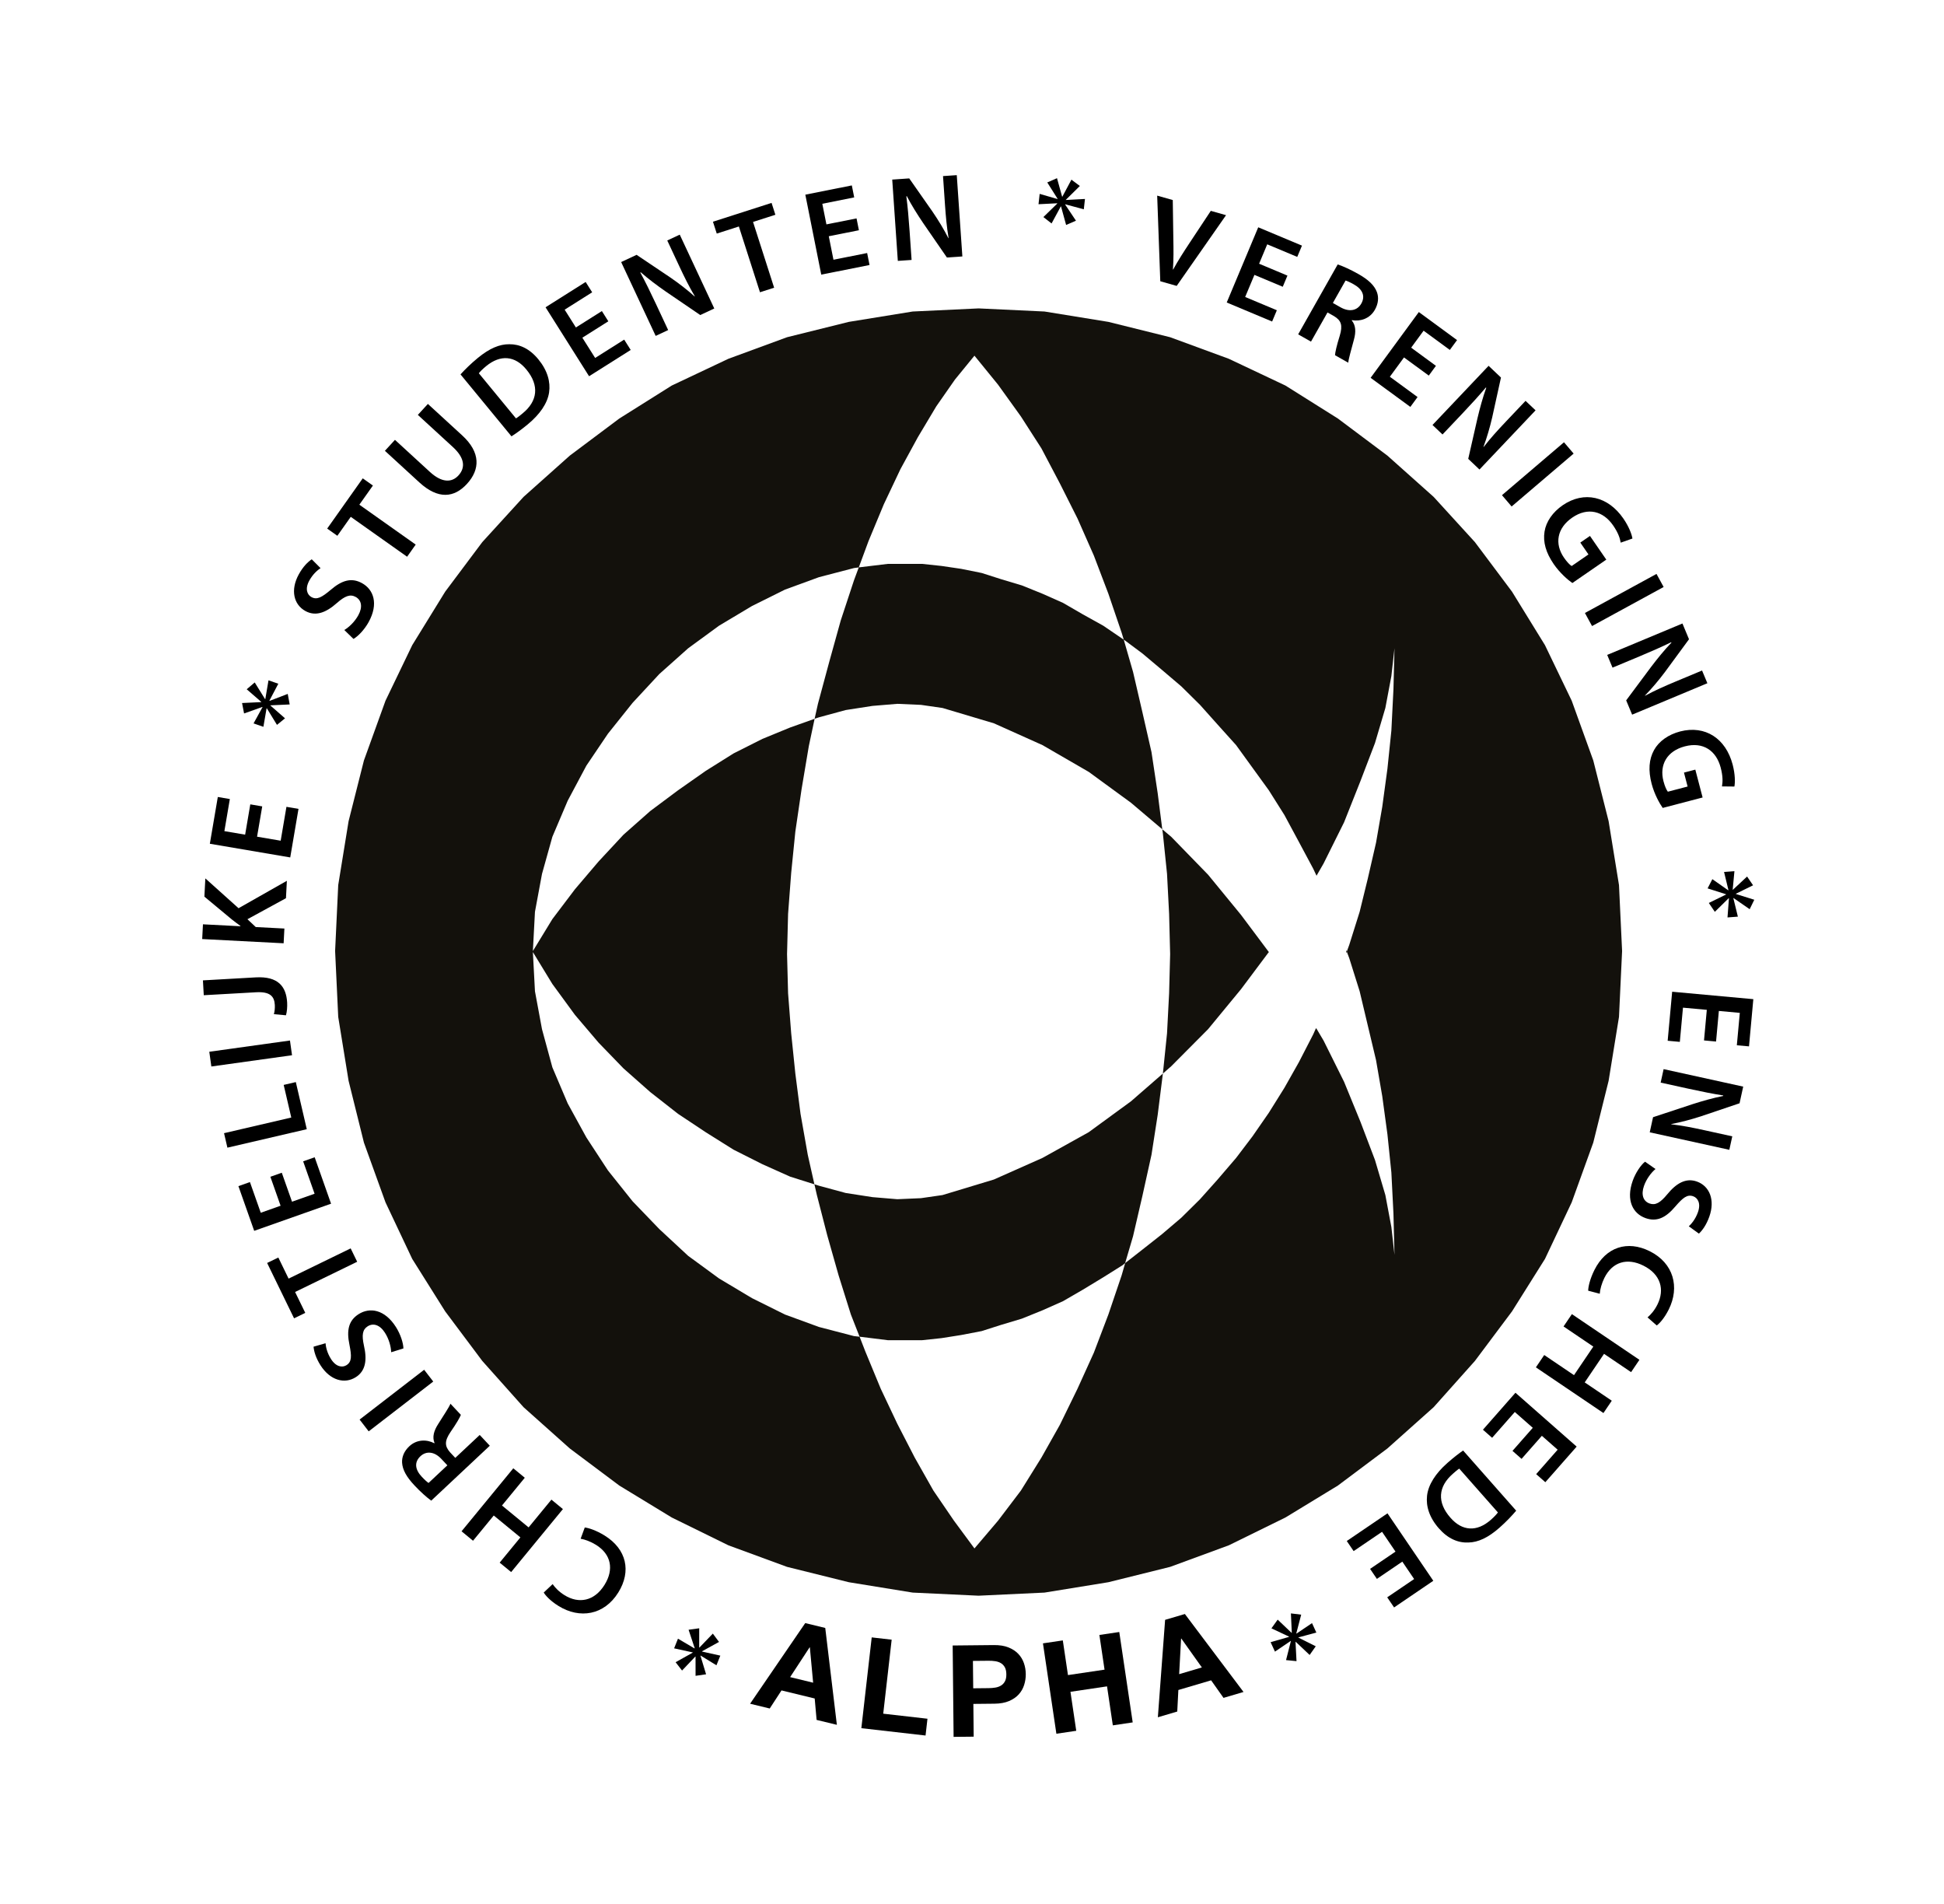 <svg xmlns="http://www.w3.org/2000/svg" xmlns:xlink="http://www.w3.org/1999/xlink" id="Layer_1" width="293.041" height="286.96" x="0" y="0" enable-background="new 0 0 293.041 286.96" version="1.1" viewBox="0 0 293.041 286.96" xml:space="preserve"><g><defs><rect id="SVGID_1_" width="293.041" height="286.96"/></defs><clipPath id="SVGID_2_"><use overflow="visible" xlink:href="#SVGID_1_"/></clipPath><path fill="#13110C" d="M147.515,46.478l-9.938,0.469l-9.625,1.562l-9.312,2.313l-8.844,3.25 l-8.531,4.031l-7.906,4.969l-7.469,5.594l-6.969,6.218l-6.219,6.813l-5.593,7.469l-4.969,8.062l-4.031,8.375l-3.25,9l-2.313,9.156 l-1.562,9.625l-0.469,9.938l0.469,9.938l1.562,9.625l2.313,9.313l3.25,9l4.031,8.531l4.969,7.906l5.593,7.469l6.219,6.969 l6.969,6.219l7.469,5.594l7.906,4.813l8.531,4.188l8.844,3.25l9.312,2.313l9.625,1.563l9.938,0.469l9.937-0.469l9.625-1.563 l9.313-2.313l8.844-3.25l8.531-4.188l7.906-4.813l7.469-5.594l6.969-6.219l6.219-6.969l5.594-7.469l4.969-7.906l4.031-8.531l3.25-9 l2.313-9.313l1.563-9.625l0.469-9.938l-0.469-9.938l-1.563-9.625l-2.313-9.156l-3.25-9l-4.031-8.375l-4.969-8.062l-5.594-7.469 l-6.219-6.813l-6.969-6.218l-7.469-5.594l-7.906-4.969l-8.531-4.031l-8.844-3.25l-9.313-2.313l-9.625-1.562L147.515,46.478z M146.89,53.603l3.562,4.375l3.438,4.781l3.094,4.813l2.781,5.281l2.656,5.281l2.469,5.594l2.188,5.75l2,5.875l0.313,1.031 l2.813,2.094l2.937,2.469l2.938,2.5l2.812,2.781l2.625,2.938l2.813,3.125l2.468,3.406l2.469,3.406l2.344,3.719l2.188,4.062 l2.157,4.032l0.5,1.062l1.062-1.844l3.094-6.218l2.47-6.219l2.187-5.719l1.563-5.281l0.906-4.813l0.469-4.187l-0.156,6.187 l-0.313,6.219l-0.594,5.75l-0.781,5.75l-0.938,5.406l-1.25,5.438l-1.219,4.969l-1.563,4.969l-0.375,1.031l0.375,1l1.563,4.969 l1.219,5.125l1.25,5.25l0.938,5.438l0.781,5.75l0.594,5.75l0.313,6.188l0.156,6.219l-0.469-4.188l-0.906-4.813l-1.563-5.281 l-2.187-5.75l-2.47-6.031l-3.094-6.219l-1.094-1.844h-0.063l-0.405,0.906l-2.157,4.188l-2.188,3.875l-2.344,3.75l-2.469,3.563 l-2.468,3.25l-2.813,3.281l-2.625,2.938l-2.812,2.781l-2.938,2.5l-2.937,2.313l-2.595,2.031l-0.531,1.844l-2,5.906l-2.188,5.75 l-2.469,5.438l-2.656,5.438l-2.781,4.938l-3.094,4.969l-3.438,4.531l-3.562,4.188l-3.094-4.188l-3.094-4.531l-2.812-4.969 l-2.625-5.094l-2.5-5.281l-2.313-5.594l-0.875-2.25l-0.843-0.094l-5.282-1.375l-5.125-1.875l-4.968-2.469l-4.969-2.969 l-4.656-3.406l-4.344-4.031l-4.031-4.188l-3.719-4.656l-3.25-4.969l-2.813-5.125l-2.312-5.438l-1.563-5.749l-1.062-5.719 l-0.313-5.907l2.938,4.813l3.406,4.656l3.563,4.188l3.75,3.875l4.031,3.563l4.187,3.28l4.188,2.782l4.187,2.625l4.344,2.188 l4.188,1.875l3.656,1.156l-1-4.438l-1.094-6.188l-0.781-6.062l-0.625-6.063l-0.469-6.031l-0.156-5.906l0.156-6.063l0.469-6.187 l0.625-6.219l0.937-6.375l1.094-6.5l0.875-4.125l-3.687,1.312l-4.188,1.719l-4.344,2.188l-4.187,2.625l-4.188,2.937l-4.187,3.125 l-4.031,3.563l-3.75,4.031l-3.563,4.187l-3.406,4.5l-2.938,4.813l0.313-5.906l1.062-5.719l1.563-5.594l2.312-5.437l2.813-5.282 l3.25-4.812l3.719-4.656l4.031-4.344l4.344-3.875l4.656-3.406l4.969-2.969l4.968-2.469l5.125-1.875l5.282-1.375l0.718-0.094 l1.469-3.968l2.313-5.563l2.5-5.281l2.625-4.813l2.781-4.656l2.812-4.031L146.89,53.603z M129.452,85.509l-0.718,1.938l-2,6.062 l-1.719,6.188l-1.719,6.375l-0.5,2.25l0.656-0.219l4.032-1.094l4.031-0.625l3.75-0.312l3.562,0.156l3.25,0.469l7.75,2.312 l7.313,3.282l6.969,4.031l6.375,4.656l4.72,4l-0.688-5.406l-0.937-6.219l-1.375-6.031l-1.407-6.063l-1.406-4.875l-0.156-0.093 l-2.938-2l-3.094-1.719l-2.969-1.719l-3.094-1.375l-3.094-1.25l-3.125-0.937l-2.937-0.938l-3.094-0.625l-2.969-0.437l-2.937-0.313 h-5.125L129.452,85.509z M175.202,124.978l0.093,0.656l0.625,6.063l0.313,6.031l0.156,6.063l-0.156,5.906l-0.313,6.031 l-0.625,6.063l1.25-1.094l5.563-5.594l4.969-6.031l4.188-5.594l-4.188-5.594l-4.969-6.062l-5.563-5.719L175.202,124.978z M191.264,143.478l0.031,0.032v-0.063L191.264,143.478z M175.295,161.791l-4.813,4.187l-6.375,4.657l-6.969,3.875l-7.313,3.25 l-7.75,2.344l-3.25,0.469l-3.562,0.156l-3.75-0.313l-4.031-0.625l-4.032-1.094l-0.687-0.219l0.375,1.625l1.562,6.063l1.719,6.063 l1.844,5.875l1.312,3.344l4.282,0.531h5.125l2.937-0.313l2.969-0.469l3.094-0.594l2.937-0.938l3.125-0.938l3.094-1.25l3.094-1.375 l2.969-1.719l3.094-1.875l2.938-1.844l0.375-0.313l1.188-4.031l1.407-6.063l1.375-6.219l0.937-6.031L175.295,161.791z M203.014,143.416l-0.094-0.25v0.5L203.014,143.416z" clip-path="url(#SVGID_2_)"/><polygon points="101.841 250.508 104.42 249.066 104.435 249.032 101.617 248.416 102.199 246.959 104.695 248.43 104.716 248.379 103.798 245.616 105.401 245.393 105.397 248.297 105.437 248.294 107.454 246.195 108.386 247.451 105.843 248.851 105.822 248.9 108.582 249.514 107.999 250.97 105.602 249.5 105.589 249.533 106.435 252.327 104.851 252.558 104.847 249.669 104.814 249.655 102.813 251.761" clip-path="url(#SVGID_2_)"/><path d="M88.148,230.203c0.584,0.063,1.729,0.43,2.999,1.218c3.313,2.055,4.041,5.379,2.062,8.568 c-2.132,3.439-5.82,4.025-9.01,2.046c-1.255-0.776-1.975-1.588-2.237-2.029l1.344-1.269c0.362,0.525,0.944,1.144,1.795,1.671 c2.121,1.316,4.482,0.936,6.036-1.573c1.433-2.309,1.003-4.591-1.304-6.021c-0.76-0.471-1.66-0.814-2.307-0.915L88.148,230.203z" clip-path="url(#SVGID_2_)"/><polygon points="75.32 235.499 78.445 231.696 74.43 228.396 71.305 232.2 69.574 230.776 77.375 221.282 79.107 222.707 75.669 226.89 79.683 230.188 83.121 226.005 84.854 227.429 77.052 236.922" clip-path="url(#SVGID_2_)"/><path d="M65.004,226.159c-0.707-0.514-1.633-1.342-2.517-2.286c-1.211-1.291-1.808-2.355-1.876-3.44 c-0.049-0.879,0.314-1.744,1.086-2.467c1.156-1.085,2.677-1.036,3.767-0.459l0.04-0.037c-0.371-0.877-0.108-1.848,0.557-2.871 c0.843-1.34,1.655-2.552,1.841-3.049l1.57,1.676c-0.142,0.383-0.661,1.294-1.555,2.581c-0.92,1.363-0.906,2.124-0.06,3.08 l0.772,0.825l3.685-3.454l1.52,1.623L65.004,226.159z M67.435,220.834l-0.911-0.971c-1.035-1.104-2.256-1.234-3.147-0.399 c-0.971,0.911-0.801,2.025,0.198,3.089c0.485,0.52,0.837,0.815,1.026,0.938L67.435,220.834z" clip-path="url(#SVGID_2_)"/><rect width="12.285" height="2.242" x="53.652" y="210.008" clip-path="url(#SVGID_2_)" transform="matrix(-0.792 0.611 -0.611 -0.792 236.114 341.753)"/><path d="M58.966,203.79c-0.027-0.825-0.316-1.959-0.934-2.928c-0.762-1.2-1.762-1.516-2.609-0.978 c-0.783,0.499-0.913,1.316-0.558,2.928c0.482,2.113,0.269,3.783-1.224,4.732c-1.707,1.087-3.884,0.483-5.323-1.778 c-0.714-1.122-0.987-2.095-1.053-2.81l1.807-0.521c0.044,0.512,0.212,1.421,0.83,2.39c0.762,1.199,1.716,1.306,2.331,0.915 c0.8-0.509,0.788-1.344,0.445-3.072c-0.468-2.229-0.108-3.668,1.384-4.618c1.677-1.066,3.925-0.725,5.618,1.937 c0.705,1.107,1.121,2.441,1.13,3.235L58.966,203.79z" clip-path="url(#SVGID_2_)"/><polygon points="44.483 194.712 46.016 197.859 44.328 198.681 40.267 190.338 41.956 189.518 43.502 192.696 52.86 188.141 53.842 190.156" clip-path="url(#SVGID_2_)"/><polygon points="42.477 176.739 44.019 181.105 47.421 179.904 45.698 175.022 47.435 174.408 49.905 181.405 38.318 185.496 35.939 178.758 37.675 178.145 39.308 182.77 42.297 181.713 40.757 177.347" clip-path="url(#SVGID_2_)"/><polygon points="34.279 172.961 33.772 170.778 43.907 168.419 42.764 163.503 44.592 163.077 46.244 170.178" clip-path="url(#SVGID_2_)"/><rect width="12.284" height="2.242" x="31.588" y="157.595" clip-path="url(#SVGID_2_)" transform="matrix(-0.99 0.138 -0.138 -0.99 97.04 310.692)"/><path d="M30.716,149.986l-0.126-2.237l7.954-0.451c3.385-0.192,4.607,1.382,4.742,3.803 c0.036,0.637-0.028,1.408-0.182,1.909l-1.819-0.17c0.107-0.372,0.17-0.868,0.141-1.396c-0.072-1.274-0.699-2.023-2.828-1.903 L30.716,149.986z" clip-path="url(#SVGID_2_)"/><path d="M30.479,141.522l0.115-2.222l5.646,0.293l0.003-0.054c-0.459-0.316-0.879-0.648-1.283-0.961 l-4.15-3.448l0.144-2.75l5.006,4.496l7.282-4.132l-0.135,2.622l-5.807,3.168l1.253,1.179l4.317,0.224l-0.116,2.222L30.479,141.522z" clip-path="url(#SVGID_2_)"/><polygon points="39.528 121.528 38.75 126.095 42.31 126.7 43.179 121.594 44.996 121.903 43.75 129.221 31.632 127.159 32.833 120.111 34.647 120.42 33.824 125.257 36.952 125.789 37.73 121.222" clip-path="url(#SVGID_2_)"/><polygon points="38.396 102.849 39.956 105.359 39.991 105.371 40.475 102.529 41.955 103.043 40.604 105.603 40.655 105.621 43.373 104.577 43.668 106.165 40.769 106.297 40.772 106.337 42.964 108.255 41.752 109.244 40.238 106.769 40.186 106.751 39.704 109.535 38.222 109.021 39.579 106.559 39.543 106.547 36.792 107.523 36.489 105.951 39.374 105.813 39.386 105.779 37.189 103.878" clip-path="url(#SVGID_2_)"/><path d="M51.9,94.946c0.709-0.422,1.563-1.221,2.115-2.229c0.685-1.247,0.479-2.275-0.4-2.757 c-0.816-0.447-1.593-0.167-2.835,0.921c-1.621,1.44-3.188,2.057-4.737,1.207c-1.776-0.974-2.295-3.172-1.006-5.523 c0.639-1.167,1.361-1.874,1.955-2.276l1.328,1.332c-0.427,0.286-1.143,0.871-1.695,1.878c-0.685,1.247-0.318,2.134,0.322,2.485 c0.831,0.455,1.557,0.043,2.905-1.089c1.731-1.486,3.164-1.863,4.715-1.012c1.743,0.956,2.526,3.091,1.01,5.856 c-0.632,1.151-1.6,2.16-2.293,2.549L51.9,94.946z" clip-path="url(#SVGID_2_)"/><polygon points="52.874 77.891 50.853 80.747 49.32 79.662 54.68 72.09 56.213 73.175 54.169 76.061 62.663 82.073 61.368 83.903" clip-path="url(#SVGID_2_)"/><path d="M59.537,66.288l5.277,4.842c1.774,1.625,3.27,1.638,4.293,0.524 c1.096-1.196,0.93-2.659-0.842-4.285l-5.279-4.842l1.515-1.652l5.171,4.743c2.794,2.563,2.712,5.133,0.716,7.309 c-1.921,2.095-4.335,2.38-7.182-0.232l-5.185-4.755L59.537,66.288z" clip-path="url(#SVGID_2_)"/><path d="M69.418,56.424c0.681-0.75,1.569-1.623,2.596-2.469c1.775-1.46,3.286-2.091,4.762-2.077 c1.544-0.018,3.046,0.659,4.367,2.264c1.402,1.704,1.857,3.432,1.628,4.991c-0.237,1.635-1.385,3.311-3.229,4.83 c-1,0.822-1.807,1.392-2.442,1.796L69.418,56.424z M77.777,63.052c0.273-0.154,0.642-0.456,0.992-0.746 c2.265-1.839,2.571-4.193,0.589-6.601c-1.7-2.095-3.908-2.31-6.075-0.526c-0.549,0.452-0.896,0.808-1.102,1.073L77.777,63.052z" clip-path="url(#SVGID_2_)"/><polygon points="91.701 48.422 87.784 50.894 89.713 53.947 94.09 51.183 95.073 52.74 88.798 56.701 82.238 46.309 88.282 42.494 89.265 44.051 85.118 46.67 86.811 49.352 90.728 46.88" clip-path="url(#SVGID_2_)"/><path d="M98.838,50.623l-5.204-11.129l2.328-1.089l5.104,3.428c1.306,0.899,2.568,1.878,3.644,2.844 l0.033-0.015c-0.843-1.417-1.55-2.838-2.344-4.539l-1.815-3.88l1.883-0.88l5.205,11.129l-2.113,0.988l-5.2-3.545 c-1.282-0.89-2.642-1.904-3.773-2.904l-0.059,0.048c0.755,1.397,1.475,2.851,2.332,4.684l1.861,3.979L98.838,50.623z" clip-path="url(#SVGID_2_)"/><polygon points="111.378 34.133 108.045 35.203 107.471 33.415 116.307 30.579 116.881 32.367 113.514 33.447 116.694 43.36 114.56 44.045" clip-path="url(#SVGID_2_)"/><polygon points="129.472 34.7 124.932 35.604 125.637 39.145 130.713 38.133 131.074 39.938 123.797 41.388 121.396 29.34 128.405 27.943 128.765 29.749 123.956 30.707 124.575 33.817 129.116 32.913" clip-path="url(#SVGID_2_)"/><path d="M135.339,39.318l-0.843-12.253l2.564-0.178l3.525,5.037c0.894,1.309,1.719,2.677,2.373,3.965 l0.036-0.002c-0.275-1.625-0.421-3.205-0.55-5.077l-0.293-4.273l2.073-0.142l0.843,12.253l-2.328,0.161l-3.572-5.179 c-0.874-1.292-1.777-2.728-2.472-4.068l-0.072,0.023c0.201,1.575,0.349,3.191,0.487,5.209l0.303,4.381L135.339,39.318z" clip-path="url(#SVGID_2_)"/><polygon points="162.778 28.028 160.676 30.103 160.671 30.139 163.549 29.985 163.374 31.543 160.58 30.789 160.574 30.843 162.192 33.262 160.708 33.904 159.939 31.103 159.902 31.117 158.515 33.676 157.283 32.713 159.362 30.69 159.368 30.635 156.547 30.778 156.721 29.22 159.421 29.999 159.424 29.963 157.868 27.496 159.334 26.853 160.104 29.635 160.141 29.64 161.508 27.078" clip-path="url(#SVGID_2_)"/><path d="M174.903,42.385l-0.468-12.903l2.35,0.666l0.085,5.841c0.032,1.621,0.048,3.103-0.062,4.625 l0.034,0.01c0.715-1.313,1.561-2.627,2.425-3.935l3.252-4.913l2.297,0.652l-7.441,10.659L174.903,42.385z" clip-path="url(#SVGID_2_)"/><polygon points="193.365 43.217 189.094 41.427 187.698 44.757 192.474 46.758 191.761 48.456 184.919 45.588 189.668 34.255 196.26 37.017 195.548 38.716 191.024 36.821 189.799 39.745 194.07 41.536" clip-path="url(#SVGID_2_)"/><path d="M201.647,39.85c0.83,0.279,1.962,0.795,3.089,1.432c1.54,0.871,2.428,1.709,2.816,2.725 c0.309,0.824,0.22,1.758-0.301,2.679c-0.782,1.381-2.247,1.787-3.461,1.562l-0.026,0.047c0.615,0.726,0.654,1.733,0.324,2.907 c-0.405,1.531-0.819,2.931-0.848,3.46l-1.999-1.131c0.021-0.407,0.244-1.433,0.713-2.928c0.474-1.576,0.232-2.298-0.859-2.959 l-0.985-0.557l-2.487,4.397l-1.936-1.096L201.647,39.85z M200.919,45.659l1.159,0.655c1.317,0.745,2.521,0.505,3.123-0.558 c0.654-1.159,0.16-2.172-1.109-2.89c-0.619-0.351-1.043-0.527-1.26-0.588L200.919,45.659z" clip-path="url(#SVGID_2_)"/><polygon points="215.377 56.604 211.641 53.868 209.508 56.778 213.684 59.839 212.596 61.324 206.61 56.938 213.875 47.028 219.638 51.252 218.55 52.737 214.595 49.838 212.72 52.396 216.454 55.134" clip-path="url(#SVGID_2_)"/><path d="M215.937,64.048l8.456-8.918l1.865,1.768l-1.322,6.007c-0.359,1.544-0.809,3.079-1.313,4.434 l0.025,0.025c1.011-1.304,2.075-2.48,3.367-3.843l2.949-3.11l1.509,1.43l-8.456,8.919l-1.694-1.606l1.397-6.138 c0.358-1.519,0.806-3.156,1.32-4.575l-0.063-0.038c-1.025,1.214-2.115,2.417-3.508,3.886l-3.023,3.189L215.937,64.048z" clip-path="url(#SVGID_2_)"/><rect width="12.284" height="2.242" x="225.594" y="70.297" clip-path="url(#SVGID_2_)" transform="matrix(0.761 -0.649 0.649 0.761 9.109 167.54)"/><path d="M237.019,87.866c-0.686-0.479-1.885-1.513-2.805-2.848c-1.179-1.711-1.643-3.317-1.388-4.907 c0.234-1.49,1.218-2.921,2.748-3.975c3.223-2.198,6.824-1.338,9.132,2.009c0.856,1.245,1.274,2.396,1.369,3.016l-1.765,0.619 c-0.127-0.731-0.412-1.53-1.146-2.596c-1.491-2.161-3.811-2.798-6.167-1.174c-2.295,1.582-2.689,3.933-1.242,6.034 c0.466,0.675,0.888,1.093,1.158,1.261l2.535-1.747l-1.23-1.786l1.456-1.003l2.461,3.572L237.019,87.866z" clip-path="url(#SVGID_2_)"/><rect width="12.29" height="2.244" x="238.65" y="89.248" clip-path="url(#SVGID_2_)" transform="matrix(0.878 -0.479 0.479 0.878 -13.372 128.334)"/><path d="M242.271,98.7l11.342-4.734l0.99,2.373l-3.641,4.958c-0.953,1.267-1.985,2.488-2.996,3.523 l0.015,0.033c1.451-0.783,2.901-1.429,4.635-2.152l3.954-1.65l0.801,1.918l-11.342,4.735l-0.898-2.154l3.761-5.049 c0.943-1.243,2.014-2.56,3.062-3.649l-0.045-0.06c-1.429,0.696-2.913,1.354-4.781,2.134l-4.055,1.692L242.271,98.7z" clip-path="url(#SVGID_2_)"/><path d="M250.639,121.761c-0.48-0.685-1.256-2.065-1.668-3.635c-0.526-2.011-0.416-3.68,0.364-5.091 c0.729-1.322,2.143-2.332,3.942-2.803c3.78-0.971,6.876,1.066,7.906,5c0.383,1.465,0.383,2.689,0.261,3.306l-1.87-0.02 c0.129-0.731,0.134-1.58-0.195-2.833c-0.665-2.54-2.63-3.93-5.4-3.205c-2.699,0.706-3.87,2.785-3.225,5.255 c0.208,0.794,0.462,1.331,0.659,1.581l2.981-0.781l-0.55-2.099l1.711-0.448l1.1,4.199L250.639,121.761z" clip-path="url(#SVGID_2_)"/><polygon points="263.748 137.023 261.317 135.343 261.282 135.345 261.969 138.145 260.406 138.263 260.625 135.377 260.57 135.381 258.496 137.42 257.59 136.082 260.198 134.806 260.178 134.771 257.405 133.884 258.122 132.496 260.498 134.162 260.552 134.158 259.886 131.411 261.45 131.293 261.186 134.091 261.223 134.089 263.357 132.099 264.261 133.419 261.67 134.694 261.674 134.731 264.445 135.599" clip-path="url(#SVGID_2_)"/><polygon points="256.865 156.8 257.287 152.19 253.693 151.861 253.22 157.017 251.386 156.849 252.064 149.46 264.299 150.581 263.647 157.696 261.813 157.529 262.261 152.646 259.103 152.356 258.68 156.967" clip-path="url(#SVGID_2_)"/><path d="M250.776,161.125l11.997,2.636l-0.55,2.51l-5.826,1.968c-1.508,0.489-3.053,0.896-4.472,1.163 l-0.008,0.035c1.636,0.191,3.192,0.496,5.026,0.899l4.183,0.919l-0.445,2.029l-11.998-2.636l0.5-2.278l5.976-1.972 c1.485-0.477,3.118-0.938,4.6-1.229l-0.002-0.075c-1.567-0.251-3.161-0.563-5.137-0.997l-4.29-0.942L250.776,161.125z" clip-path="url(#SVGID_2_)"/><path d="M249.553,176.178c-0.632,0.528-1.349,1.455-1.734,2.537c-0.476,1.341-0.109,2.321,0.836,2.658 c0.877,0.312,1.6-0.09,2.651-1.36c1.371-1.681,2.818-2.539,4.485-1.947c1.907,0.678,2.771,2.765,1.873,5.291 c-0.445,1.254-1.045,2.066-1.567,2.558l-1.524-1.103c0.376-0.351,0.99-1.041,1.375-2.123c0.476-1.341-0.026-2.158-0.713-2.403 c-0.894-0.317-1.545,0.206-2.695,1.539c-1.471,1.742-2.826,2.343-4.492,1.751c-1.874-0.666-2.987-2.647-1.933-5.621 c0.441-1.237,1.236-2.386,1.858-2.881L249.553,176.178z" clip-path="url(#SVGID_2_)"/><path d="M239.404,194.516c0.007-0.588,0.266-1.763,0.931-3.1c1.737-3.491,4.979-4.524,8.341-2.853 c3.621,1.802,4.549,5.419,2.876,8.778c-0.656,1.322-1.397,2.113-1.813,2.416l-1.388-1.219c0.488-0.409,1.05-1.045,1.496-1.943 c1.112-2.234,0.513-4.548-2.131-5.862c-2.431-1.21-4.663-0.57-5.871,1.861c-0.398,0.8-0.656,1.729-0.696,2.382L239.404,194.516z" clip-path="url(#SVGID_2_)"/><polygon points="245.873 206.791 241.794 204.033 238.882 208.338 242.962 211.097 241.705 212.955 231.522 206.069 232.779 204.211 237.266 207.245 240.178 202.94 235.691 199.906 236.948 198.047 247.129 204.933" clip-path="url(#SVGID_2_)"/><polygon points="227.994 218.657 231.053 215.182 228.344 212.798 224.924 216.685 223.54 215.469 228.442 209.897 237.667 218.014 232.946 223.379 231.564 222.163 234.803 218.48 232.422 216.386 229.363 219.862" clip-path="url(#SVGID_2_)"/><path d="M228.553,227.67c-0.655,0.772-1.512,1.676-2.511,2.557c-1.723,1.521-3.213,2.204-4.688,2.24 c-1.542,0.071-3.067-0.554-4.442-2.112c-1.46-1.654-1.974-3.366-1.798-4.932c0.18-1.644,1.269-3.358,3.06-4.939 c0.972-0.856,1.759-1.454,2.378-1.881L228.553,227.67z M219.968,221.332c-0.269,0.164-0.624,0.479-0.966,0.779 c-2.2,1.917-2.426,4.281-0.361,6.619c1.772,2.037,3.986,2.175,6.093,0.316c0.533-0.471,0.865-0.838,1.064-1.11L219.968,221.332z" clip-path="url(#SVGID_2_)"/><polygon points="206.529 236.441 210.36 233.839 208.331 230.854 204.048 233.763 203.014 232.24 209.151 228.07 216.058 238.235 210.146 242.253 209.11 240.729 213.168 237.973 211.386 235.348 207.554 237.951" clip-path="url(#SVGID_2_)"/><polygon points="193.861 250.188 194.588 247.326 194.574 247.293 192.189 248.912 191.534 247.489 194.316 246.688 194.293 246.64 191.658 245.405 192.598 244.09 194.702 246.09 194.727 246.059 194.594 243.151 196.144 243.339 195.41 246.145 195.433 246.195 197.774 244.616 198.43 246.04 195.715 246.767 195.731 246.8 198.339 248.107 197.416 249.415 195.319 247.431 195.287 247.446 195.438 250.346" clip-path="url(#SVGID_2_)"/><path d="M124.399,245.344l1.752,14.598l-3.055-0.741l-0.288-3.227l-5.004-1.216l-1.773,2.725 l-2.962-0.72l8.313-12.152L124.399,245.344z M122.573,253.594l-0.494-5.32l-0.037-0.01l-2.937,4.488L122.573,253.594z" clip-path="url(#SVGID_2_)"/><polygon points="134.411 247.111 133.139 258.264 139.807 259.025 139.519 261.555 129.841 260.45 131.403 246.767" clip-path="url(#SVGID_2_)"/><path d="M149.819,247.924c0.861-0.009,1.596,0.11,2.203,0.355c0.605,0.244,1.102,0.57,1.485,0.978 c0.383,0.407,0.664,0.873,0.843,1.4c0.18,0.524,0.271,1.07,0.277,1.636c0.006,0.553-0.076,1.097-0.244,1.633 c-0.168,0.535-0.439,1.011-0.814,1.427c-0.375,0.414-0.864,0.751-1.465,1.007c-0.603,0.258-1.334,0.39-2.194,0.398l-3.184,0.032 l0.05,4.938l-3.028,0.03l-0.14-13.771L149.819,247.924z M149.056,254.414c0.347-0.004,0.682-0.032,1.002-0.087 c0.321-0.055,0.604-0.158,0.846-0.31c0.243-0.148,0.437-0.359,0.582-0.631c0.146-0.272,0.217-0.627,0.211-1.063 c-0.004-0.438-0.082-0.79-0.232-1.06c-0.15-0.267-0.35-0.475-0.595-0.621c-0.246-0.145-0.53-0.241-0.852-0.289 c-0.321-0.049-0.657-0.07-1.004-0.066l-2.354,0.023l0.043,4.128L149.056,254.414z" clip-path="url(#SVGID_2_)"/><polygon points="160.21 247.22 160.987 252.447 166.501 251.628 165.724 246.4 168.72 245.954 170.745 259.577 167.749 260.022 166.876 254.146 161.362 254.966 162.235 260.842 159.24 261.286 157.216 247.665" clip-path="url(#SVGID_2_)"/><path d="M178.61,243.242l8.84,11.749l-3.015,0.891l-1.869-2.646l-4.938,1.458l-0.167,3.246 l-2.923,0.864l1.093-14.683L178.61,243.242z M181.171,251.295l-3.098-4.354l-0.036,0.011l-0.289,5.354L181.171,251.295z" clip-path="url(#SVGID_2_)"/></g></svg>